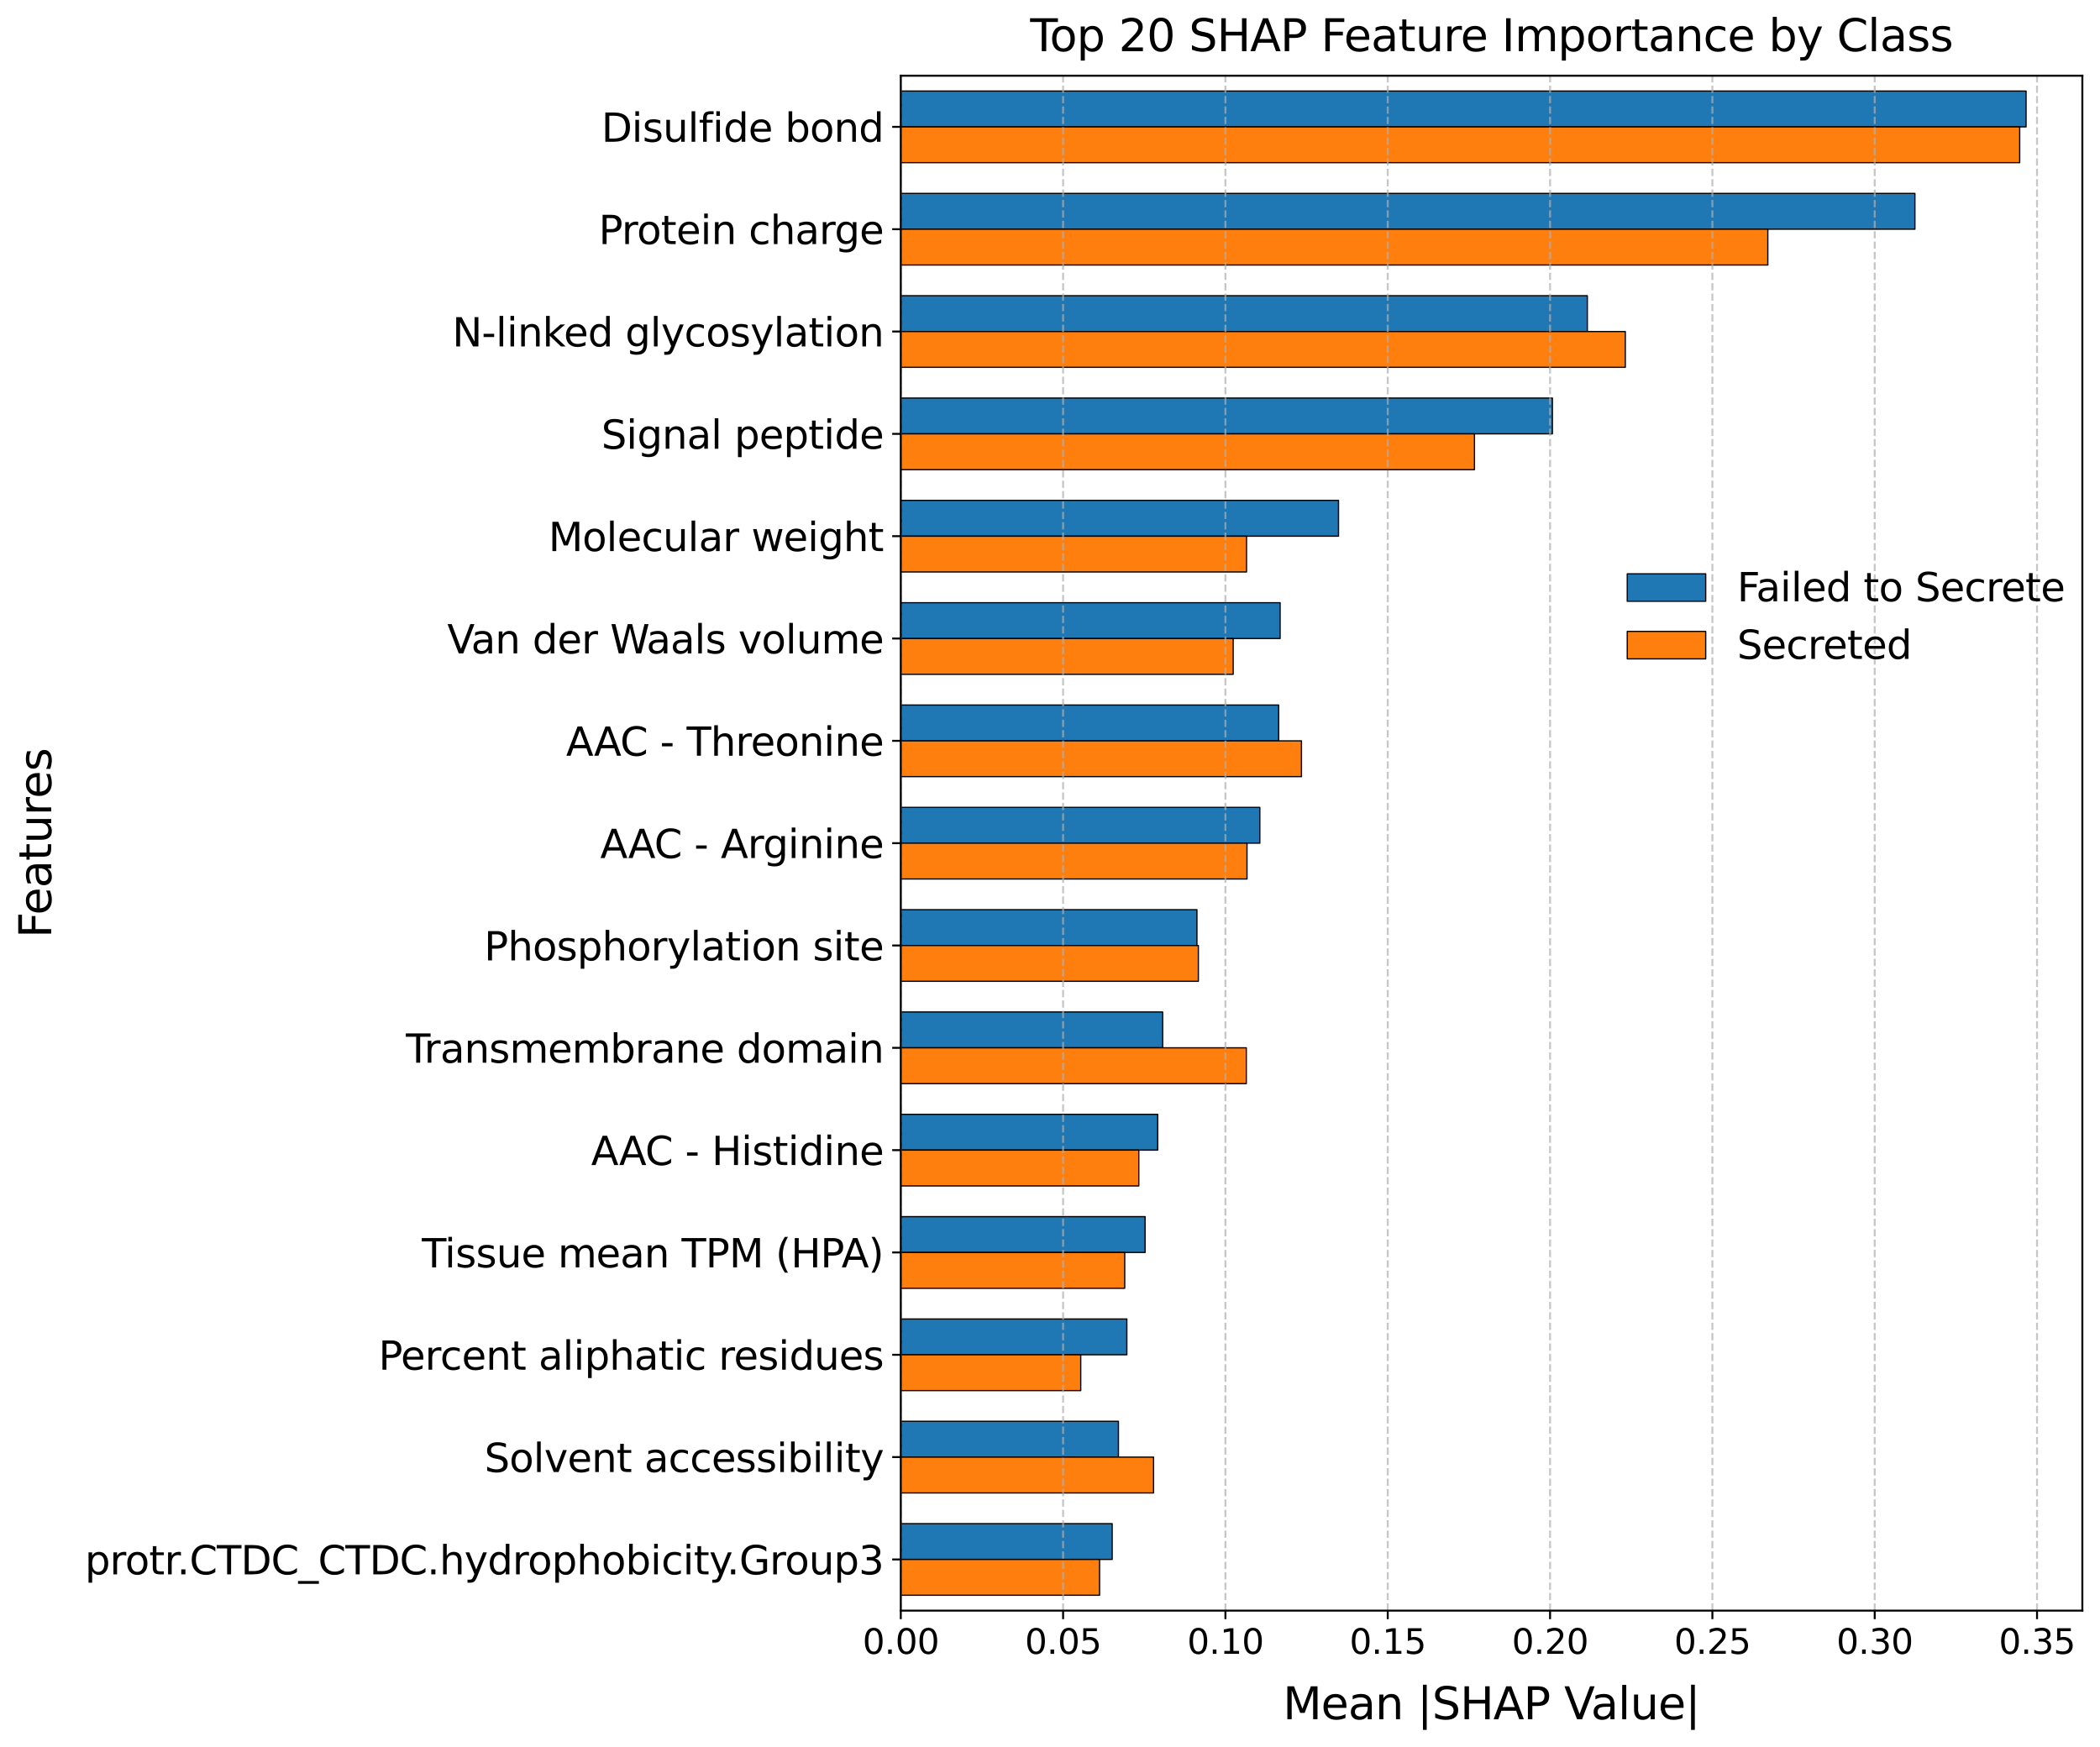 <?xml version="1.0" encoding="utf-8" standalone="no"?>
<!DOCTYPE svg PUBLIC "-//W3C//DTD SVG 1.1//EN"
  "http://www.w3.org/Graphics/SVG/1.1/DTD/svg11.dtd">
<svg xmlns:xlink="http://www.w3.org/1999/xlink" width="856.428pt" height="712.667pt" viewBox="0 0 856.428 712.667" xmlns="http://www.w3.org/2000/svg" version="1.1">
 <defs>
  <style type="text/css">*{stroke-linejoin: round; stroke-linecap: butt}</style>
 </defs>
 <g id="figure_1">
  <g id="patch_1">
   <path d="M 0 712.667 
L 856.428 712.667 
L 856.428 0 
L 0 0 
z
" style="fill: #ffffff"/>
  </g>
  <g id="axes_1">
   <g id="patch_2">
    <path d="M 367.358 656.917 
L 849.228 656.917 
L 849.228 30.877 
L 367.358 30.877 
z
" style="fill: #ffffff"/>
   </g>
   <g id="patch_3">
    <path d="M 367.358 37.138 
L 826.282 37.138 
L 826.282 51.745 
L 367.358 51.745 
z
" clip-path="url(#pbcfe3a916b)" style="fill: #1f77b4; stroke: #000000; stroke-width: 0.5; stroke-linejoin: miter"/>
   </g>
   <g id="patch_4">
    <path d="M 367.358 78.874 
L 780.949 78.874 
L 780.949 93.481 
L 367.358 93.481 
z
" clip-path="url(#pbcfe3a916b)" style="fill: #1f77b4; stroke: #000000; stroke-width: 0.5; stroke-linejoin: miter"/>
   </g>
   <g id="patch_5">
    <path d="M 367.358 120.61 
L 647.355 120.61 
L 647.355 135.217 
L 367.358 135.217 
z
" clip-path="url(#pbcfe3a916b)" style="fill: #1f77b4; stroke: #000000; stroke-width: 0.5; stroke-linejoin: miter"/>
   </g>
   <g id="patch_6">
    <path d="M 367.358 162.346 
L 633.101 162.346 
L 633.101 176.953 
L 367.358 176.953 
z
" clip-path="url(#pbcfe3a916b)" style="fill: #1f77b4; stroke: #000000; stroke-width: 0.5; stroke-linejoin: miter"/>
   </g>
   <g id="patch_7">
    <path d="M 367.358 204.082 
L 545.879 204.082 
L 545.879 218.689 
L 367.358 218.689 
z
" clip-path="url(#pbcfe3a916b)" style="fill: #1f77b4; stroke: #000000; stroke-width: 0.5; stroke-linejoin: miter"/>
   </g>
   <g id="patch_8">
    <path d="M 367.358 245.818 
L 522.061 245.818 
L 522.061 260.425 
L 367.358 260.425 
z
" clip-path="url(#pbcfe3a916b)" style="fill: #1f77b4; stroke: #000000; stroke-width: 0.5; stroke-linejoin: miter"/>
   </g>
   <g id="patch_9">
    <path d="M 367.358 287.554 
L 521.469 287.554 
L 521.469 302.161 
L 367.358 302.161 
z
" clip-path="url(#pbcfe3a916b)" style="fill: #1f77b4; stroke: #000000; stroke-width: 0.5; stroke-linejoin: miter"/>
   </g>
   <g id="patch_10">
    <path d="M 367.358 329.29 
L 513.787 329.29 
L 513.787 343.897 
L 367.358 343.897 
z
" clip-path="url(#pbcfe3a916b)" style="fill: #1f77b4; stroke: #000000; stroke-width: 0.5; stroke-linejoin: miter"/>
   </g>
   <g id="patch_11">
    <path d="M 367.358 371.026 
L 488.137 371.026 
L 488.137 385.633 
L 367.358 385.633 
z
" clip-path="url(#pbcfe3a916b)" style="fill: #1f77b4; stroke: #000000; stroke-width: 0.5; stroke-linejoin: miter"/>
   </g>
   <g id="patch_12">
    <path d="M 367.358 412.762 
L 474.163 412.762 
L 474.163 427.369 
L 367.358 427.369 
z
" clip-path="url(#pbcfe3a916b)" style="fill: #1f77b4; stroke: #000000; stroke-width: 0.5; stroke-linejoin: miter"/>
   </g>
   <g id="patch_13">
    <path d="M 367.358 454.498 
L 472.144 454.498 
L 472.144 469.105 
L 367.358 469.105 
z
" clip-path="url(#pbcfe3a916b)" style="fill: #1f77b4; stroke: #000000; stroke-width: 0.5; stroke-linejoin: miter"/>
   </g>
   <g id="patch_14">
    <path d="M 367.358 496.234 
L 467.006 496.234 
L 467.006 510.841 
L 367.358 510.841 
z
" clip-path="url(#pbcfe3a916b)" style="fill: #1f77b4; stroke: #000000; stroke-width: 0.5; stroke-linejoin: miter"/>
   </g>
   <g id="patch_15">
    <path d="M 367.358 537.97 
L 459.556 537.97 
L 459.556 552.577 
L 367.358 552.577 
z
" clip-path="url(#pbcfe3a916b)" style="fill: #1f77b4; stroke: #000000; stroke-width: 0.5; stroke-linejoin: miter"/>
   </g>
   <g id="patch_16">
    <path d="M 367.358 579.706 
L 456.124 579.706 
L 456.124 594.313 
L 367.358 594.313 
z
" clip-path="url(#pbcfe3a916b)" style="fill: #1f77b4; stroke: #000000; stroke-width: 0.5; stroke-linejoin: miter"/>
   </g>
   <g id="patch_17">
    <path d="M 367.358 621.442 
L 453.57 621.442 
L 453.57 636.049 
L 367.358 636.049 
z
" clip-path="url(#pbcfe3a916b)" style="fill: #1f77b4; stroke: #000000; stroke-width: 0.5; stroke-linejoin: miter"/>
   </g>
   <g id="patch_18">
    <path d="M 367.358 51.745 
L 823.68 51.745 
L 823.68 66.353 
L 367.358 66.353 
z
" clip-path="url(#pbcfe3a916b)" style="fill: #ff7f0e; stroke: #000000; stroke-width: 0.5; stroke-linejoin: miter"/>
   </g>
   <g id="patch_19">
    <path d="M 367.358 93.481 
L 720.962 93.481 
L 720.962 108.089 
L 367.358 108.089 
z
" clip-path="url(#pbcfe3a916b)" style="fill: #ff7f0e; stroke: #000000; stroke-width: 0.5; stroke-linejoin: miter"/>
   </g>
   <g id="patch_20">
    <path d="M 367.358 135.217 
L 662.841 135.217 
L 662.841 149.825 
L 367.358 149.825 
z
" clip-path="url(#pbcfe3a916b)" style="fill: #ff7f0e; stroke: #000000; stroke-width: 0.5; stroke-linejoin: miter"/>
   </g>
   <g id="patch_21">
    <path d="M 367.358 176.953 
L 601.32 176.953 
L 601.32 191.561 
L 367.358 191.561 
z
" clip-path="url(#pbcfe3a916b)" style="fill: #ff7f0e; stroke: #000000; stroke-width: 0.5; stroke-linejoin: miter"/>
   </g>
   <g id="patch_22">
    <path d="M 367.358 218.689 
L 508.362 218.689 
L 508.362 233.297 
L 367.358 233.297 
z
" clip-path="url(#pbcfe3a916b)" style="fill: #ff7f0e; stroke: #000000; stroke-width: 0.5; stroke-linejoin: miter"/>
   </g>
   <g id="patch_23">
    <path d="M 367.358 260.425 
L 502.919 260.425 
L 502.919 275.033 
L 367.358 275.033 
z
" clip-path="url(#pbcfe3a916b)" style="fill: #ff7f0e; stroke: #000000; stroke-width: 0.5; stroke-linejoin: miter"/>
   </g>
   <g id="patch_24">
    <path d="M 367.358 302.161 
L 530.77 302.161 
L 530.77 316.769 
L 367.358 316.769 
z
" clip-path="url(#pbcfe3a916b)" style="fill: #ff7f0e; stroke: #000000; stroke-width: 0.5; stroke-linejoin: miter"/>
   </g>
   <g id="patch_25">
    <path d="M 367.358 343.897 
L 508.563 343.897 
L 508.563 358.505 
L 367.358 358.505 
z
" clip-path="url(#pbcfe3a916b)" style="fill: #ff7f0e; stroke: #000000; stroke-width: 0.5; stroke-linejoin: miter"/>
   </g>
   <g id="patch_26">
    <path d="M 367.358 385.633 
L 488.72 385.633 
L 488.72 400.241 
L 367.358 400.241 
z
" clip-path="url(#pbcfe3a916b)" style="fill: #ff7f0e; stroke: #000000; stroke-width: 0.5; stroke-linejoin: miter"/>
   </g>
   <g id="patch_27">
    <path d="M 367.358 427.369 
L 508.274 427.369 
L 508.274 441.977 
L 367.358 441.977 
z
" clip-path="url(#pbcfe3a916b)" style="fill: #ff7f0e; stroke: #000000; stroke-width: 0.5; stroke-linejoin: miter"/>
   </g>
   <g id="patch_28">
    <path d="M 367.358 469.105 
L 464.427 469.105 
L 464.427 483.713 
L 367.358 483.713 
z
" clip-path="url(#pbcfe3a916b)" style="fill: #ff7f0e; stroke: #000000; stroke-width: 0.5; stroke-linejoin: miter"/>
   </g>
   <g id="patch_29">
    <path d="M 367.358 510.841 
L 458.689 510.841 
L 458.689 525.449 
L 367.358 525.449 
z
" clip-path="url(#pbcfe3a916b)" style="fill: #ff7f0e; stroke: #000000; stroke-width: 0.5; stroke-linejoin: miter"/>
   </g>
   <g id="patch_30">
    <path d="M 367.358 552.577 
L 440.75 552.577 
L 440.75 567.185 
L 367.358 567.185 
z
" clip-path="url(#pbcfe3a916b)" style="fill: #ff7f0e; stroke: #000000; stroke-width: 0.5; stroke-linejoin: miter"/>
   </g>
   <g id="patch_31">
    <path d="M 367.358 594.313 
L 470.447 594.313 
L 470.447 608.921 
L 367.358 608.921 
z
" clip-path="url(#pbcfe3a916b)" style="fill: #ff7f0e; stroke: #000000; stroke-width: 0.5; stroke-linejoin: miter"/>
   </g>
   <g id="patch_32">
    <path d="M 367.358 636.049 
L 448.43 636.049 
L 448.43 650.657 
L 367.358 650.657 
z
" clip-path="url(#pbcfe3a916b)" style="fill: #ff7f0e; stroke: #000000; stroke-width: 0.5; stroke-linejoin: miter"/>
   </g>
   <g id="matplotlib.axis_1">
    <g id="xtick_1">
     <g id="line2d_1">
      <path d="M 367.358 656.917 
L 367.358 30.877 
" clip-path="url(#pbcfe3a916b)" style="fill: none; stroke-dasharray: 2.96,1.28; stroke-dashoffset: 0; stroke: #b0b0b0; stroke-opacity: 0.7; stroke-width: 0.8"/>
     </g>
     <g id="line2d_2">
      <defs>
       <path id="m179262efd3" d="M 0 0 
L 0 3.5 
" style="stroke: #000000; stroke-width: 0.8"/>
      </defs>
      <g>
       <use xlink:href="#m179262efd3" x="367.358" y="656.917" style="stroke: #000000; stroke-width: 0.8"/>
      </g>
     </g>
     <g id="text_1">
      <!-- 0.00 -->
      <g transform="translate(351.772 674.555) scale(0.14 -0.14)">
       <defs>
        <path id="DejaVuSans-30" d="M 2034 4250 
Q 1547 4250 1301 3770 
Q 1056 3291 1056 2328 
Q 1056 1369 1301 889 
Q 1547 409 2034 409 
Q 2525 409 2770 889 
Q 3016 1369 3016 2328 
Q 3016 3291 2770 3770 
Q 2525 4250 2034 4250 
z
M 2034 4750 
Q 2819 4750 3233 4129 
Q 3647 3509 3647 2328 
Q 3647 1150 3233 529 
Q 2819 -91 2034 -91 
Q 1250 -91 836 529 
Q 422 1150 422 2328 
Q 422 3509 836 4129 
Q 1250 4750 2034 4750 
z
" transform="scale(0.016)"/>
        <path id="DejaVuSans-2e" d="M 684 794 
L 1344 794 
L 1344 0 
L 684 0 
L 684 794 
z
" transform="scale(0.016)"/>
       </defs>
       <use xlink:href="#DejaVuSans-30"/>
       <use xlink:href="#DejaVuSans-2e" x="63.623"/>
       <use xlink:href="#DejaVuSans-30" x="95.41"/>
       <use xlink:href="#DejaVuSans-30" x="159.033"/>
      </g>
     </g>
    </g>
    <g id="xtick_2">
     <g id="line2d_3">
      <path d="M 433.557 656.917 
L 433.557 30.877 
" clip-path="url(#pbcfe3a916b)" style="fill: none; stroke-dasharray: 2.96,1.28; stroke-dashoffset: 0; stroke: #b0b0b0; stroke-opacity: 0.7; stroke-width: 0.8"/>
     </g>
     <g id="line2d_4">
      <g>
       <use xlink:href="#m179262efd3" x="433.557" y="656.917" style="stroke: #000000; stroke-width: 0.8"/>
      </g>
     </g>
     <g id="text_2">
      <!-- 0.05 -->
      <g transform="translate(417.971 674.555) scale(0.14 -0.14)">
       <defs>
        <path id="DejaVuSans-35" d="M 691 4666 
L 3169 4666 
L 3169 4134 
L 1269 4134 
L 1269 2991 
Q 1406 3038 1543 3061 
Q 1681 3084 1819 3084 
Q 2600 3084 3056 2656 
Q 3513 2228 3513 1497 
Q 3513 744 3044 326 
Q 2575 -91 1722 -91 
Q 1428 -91 1123 -41 
Q 819 9 494 109 
L 494 744 
Q 775 591 1075 516 
Q 1375 441 1709 441 
Q 2250 441 2565 725 
Q 2881 1009 2881 1497 
Q 2881 1984 2565 2268 
Q 2250 2553 1709 2553 
Q 1456 2553 1204 2497 
Q 953 2441 691 2322 
L 691 4666 
z
" transform="scale(0.016)"/>
       </defs>
       <use xlink:href="#DejaVuSans-30"/>
       <use xlink:href="#DejaVuSans-2e" x="63.623"/>
       <use xlink:href="#DejaVuSans-30" x="95.41"/>
       <use xlink:href="#DejaVuSans-35" x="159.033"/>
      </g>
     </g>
    </g>
    <g id="xtick_3">
     <g id="line2d_5">
      <path d="M 499.755 656.917 
L 499.755 30.877 
" clip-path="url(#pbcfe3a916b)" style="fill: none; stroke-dasharray: 2.96,1.28; stroke-dashoffset: 0; stroke: #b0b0b0; stroke-opacity: 0.7; stroke-width: 0.8"/>
     </g>
     <g id="line2d_6">
      <g>
       <use xlink:href="#m179262efd3" x="499.755" y="656.917" style="stroke: #000000; stroke-width: 0.8"/>
      </g>
     </g>
     <g id="text_3">
      <!-- 0.10 -->
      <g transform="translate(484.169 674.555) scale(0.14 -0.14)">
       <defs>
        <path id="DejaVuSans-31" d="M 794 531 
L 1825 531 
L 1825 4091 
L 703 3866 
L 703 4441 
L 1819 4666 
L 2450 4666 
L 2450 531 
L 3481 531 
L 3481 0 
L 794 0 
L 794 531 
z
" transform="scale(0.016)"/>
       </defs>
       <use xlink:href="#DejaVuSans-30"/>
       <use xlink:href="#DejaVuSans-2e" x="63.623"/>
       <use xlink:href="#DejaVuSans-31" x="95.41"/>
       <use xlink:href="#DejaVuSans-30" x="159.033"/>
      </g>
     </g>
    </g>
    <g id="xtick_4">
     <g id="line2d_7">
      <path d="M 565.954 656.917 
L 565.954 30.877 
" clip-path="url(#pbcfe3a916b)" style="fill: none; stroke-dasharray: 2.96,1.28; stroke-dashoffset: 0; stroke: #b0b0b0; stroke-opacity: 0.7; stroke-width: 0.8"/>
     </g>
     <g id="line2d_8">
      <g>
       <use xlink:href="#m179262efd3" x="565.954" y="656.917" style="stroke: #000000; stroke-width: 0.8"/>
      </g>
     </g>
     <g id="text_4">
      <!-- 0.15 -->
      <g transform="translate(550.368 674.555) scale(0.14 -0.14)">
       <use xlink:href="#DejaVuSans-30"/>
       <use xlink:href="#DejaVuSans-2e" x="63.623"/>
       <use xlink:href="#DejaVuSans-31" x="95.41"/>
       <use xlink:href="#DejaVuSans-35" x="159.033"/>
      </g>
     </g>
    </g>
    <g id="xtick_5">
     <g id="line2d_9">
      <path d="M 632.152 656.917 
L 632.152 30.877 
" clip-path="url(#pbcfe3a916b)" style="fill: none; stroke-dasharray: 2.96,1.28; stroke-dashoffset: 0; stroke: #b0b0b0; stroke-opacity: 0.7; stroke-width: 0.8"/>
     </g>
     <g id="line2d_10">
      <g>
       <use xlink:href="#m179262efd3" x="632.152" y="656.917" style="stroke: #000000; stroke-width: 0.8"/>
      </g>
     </g>
     <g id="text_5">
      <!-- 0.20 -->
      <g transform="translate(616.566 674.555) scale(0.14 -0.14)">
       <defs>
        <path id="DejaVuSans-32" d="M 1228 531 
L 3431 531 
L 3431 0 
L 469 0 
L 469 531 
Q 828 903 1448 1529 
Q 2069 2156 2228 2338 
Q 2531 2678 2651 2914 
Q 2772 3150 2772 3378 
Q 2772 3750 2511 3984 
Q 2250 4219 1831 4219 
Q 1534 4219 1204 4116 
Q 875 4013 500 3803 
L 500 4441 
Q 881 4594 1212 4672 
Q 1544 4750 1819 4750 
Q 2544 4750 2975 4387 
Q 3406 4025 3406 3419 
Q 3406 3131 3298 2873 
Q 3191 2616 2906 2266 
Q 2828 2175 2409 1742 
Q 1991 1309 1228 531 
z
" transform="scale(0.016)"/>
       </defs>
       <use xlink:href="#DejaVuSans-30"/>
       <use xlink:href="#DejaVuSans-2e" x="63.623"/>
       <use xlink:href="#DejaVuSans-32" x="95.41"/>
       <use xlink:href="#DejaVuSans-30" x="159.033"/>
      </g>
     </g>
    </g>
    <g id="xtick_6">
     <g id="line2d_11">
      <path d="M 698.351 656.917 
L 698.351 30.877 
" clip-path="url(#pbcfe3a916b)" style="fill: none; stroke-dasharray: 2.96,1.28; stroke-dashoffset: 0; stroke: #b0b0b0; stroke-opacity: 0.7; stroke-width: 0.8"/>
     </g>
     <g id="line2d_12">
      <g>
       <use xlink:href="#m179262efd3" x="698.351" y="656.917" style="stroke: #000000; stroke-width: 0.8"/>
      </g>
     </g>
     <g id="text_6">
      <!-- 0.25 -->
      <g transform="translate(682.765 674.555) scale(0.14 -0.14)">
       <use xlink:href="#DejaVuSans-30"/>
       <use xlink:href="#DejaVuSans-2e" x="63.623"/>
       <use xlink:href="#DejaVuSans-32" x="95.41"/>
       <use xlink:href="#DejaVuSans-35" x="159.033"/>
      </g>
     </g>
    </g>
    <g id="xtick_7">
     <g id="line2d_13">
      <path d="M 764.549 656.917 
L 764.549 30.877 
" clip-path="url(#pbcfe3a916b)" style="fill: none; stroke-dasharray: 2.96,1.28; stroke-dashoffset: 0; stroke: #b0b0b0; stroke-opacity: 0.7; stroke-width: 0.8"/>
     </g>
     <g id="line2d_14">
      <g>
       <use xlink:href="#m179262efd3" x="764.549" y="656.917" style="stroke: #000000; stroke-width: 0.8"/>
      </g>
     </g>
     <g id="text_7">
      <!-- 0.30 -->
      <g transform="translate(748.963 674.555) scale(0.14 -0.14)">
       <defs>
        <path id="DejaVuSans-33" d="M 2597 2516 
Q 3050 2419 3304 2112 
Q 3559 1806 3559 1356 
Q 3559 666 3084 287 
Q 2609 -91 1734 -91 
Q 1441 -91 1130 -33 
Q 819 25 488 141 
L 488 750 
Q 750 597 1062 519 
Q 1375 441 1716 441 
Q 2309 441 2620 675 
Q 2931 909 2931 1356 
Q 2931 1769 2642 2001 
Q 2353 2234 1838 2234 
L 1294 2234 
L 1294 2753 
L 1863 2753 
Q 2328 2753 2575 2939 
Q 2822 3125 2822 3475 
Q 2822 3834 2567 4026 
Q 2313 4219 1838 4219 
Q 1578 4219 1281 4162 
Q 984 4106 628 3988 
L 628 4550 
Q 988 4650 1302 4700 
Q 1616 4750 1894 4750 
Q 2613 4750 3031 4423 
Q 3450 4097 3450 3541 
Q 3450 3153 3228 2886 
Q 3006 2619 2597 2516 
z
" transform="scale(0.016)"/>
       </defs>
       <use xlink:href="#DejaVuSans-30"/>
       <use xlink:href="#DejaVuSans-2e" x="63.623"/>
       <use xlink:href="#DejaVuSans-33" x="95.41"/>
       <use xlink:href="#DejaVuSans-30" x="159.033"/>
      </g>
     </g>
    </g>
    <g id="xtick_8">
     <g id="line2d_15">
      <path d="M 830.748 656.917 
L 830.748 30.877 
" clip-path="url(#pbcfe3a916b)" style="fill: none; stroke-dasharray: 2.96,1.28; stroke-dashoffset: 0; stroke: #b0b0b0; stroke-opacity: 0.7; stroke-width: 0.8"/>
     </g>
     <g id="line2d_16">
      <g>
       <use xlink:href="#m179262efd3" x="830.748" y="656.917" style="stroke: #000000; stroke-width: 0.8"/>
      </g>
     </g>
     <g id="text_8">
      <!-- 0.35 -->
      <g transform="translate(815.162 674.555) scale(0.14 -0.14)">
       <use xlink:href="#DejaVuSans-30"/>
       <use xlink:href="#DejaVuSans-2e" x="63.623"/>
       <use xlink:href="#DejaVuSans-33" x="95.41"/>
       <use xlink:href="#DejaVuSans-35" x="159.033"/>
      </g>
     </g>
    </g>
    <g id="text_9">
     <!-- Mean |SHAP Value| -->
     <g transform="translate(523.205 701.222) scale(0.18 -0.18)">
      <defs>
       <path id="DejaVuSans-4d" d="M 628 4666 
L 1569 4666 
L 2759 1491 
L 3956 4666 
L 4897 4666 
L 4897 0 
L 4281 0 
L 4281 4097 
L 3078 897 
L 2444 897 
L 1241 4097 
L 1241 0 
L 628 0 
L 628 4666 
z
" transform="scale(0.016)"/>
       <path id="DejaVuSans-65" d="M 3597 1894 
L 3597 1613 
L 953 1613 
Q 991 1019 1311 708 
Q 1631 397 2203 397 
Q 2534 397 2845 478 
Q 3156 559 3463 722 
L 3463 178 
Q 3153 47 2828 -22 
Q 2503 -91 2169 -91 
Q 1331 -91 842 396 
Q 353 884 353 1716 
Q 353 2575 817 3079 
Q 1281 3584 2069 3584 
Q 2775 3584 3186 3129 
Q 3597 2675 3597 1894 
z
M 3022 2063 
Q 3016 2534 2758 2815 
Q 2500 3097 2075 3097 
Q 1594 3097 1305 2825 
Q 1016 2553 972 2059 
L 3022 2063 
z
" transform="scale(0.016)"/>
       <path id="DejaVuSans-61" d="M 2194 1759 
Q 1497 1759 1228 1600 
Q 959 1441 959 1056 
Q 959 750 1161 570 
Q 1363 391 1709 391 
Q 2188 391 2477 730 
Q 2766 1069 2766 1631 
L 2766 1759 
L 2194 1759 
z
M 3341 1997 
L 3341 0 
L 2766 0 
L 2766 531 
Q 2569 213 2275 61 
Q 1981 -91 1556 -91 
Q 1019 -91 701 211 
Q 384 513 384 1019 
Q 384 1609 779 1909 
Q 1175 2209 1959 2209 
L 2766 2209 
L 2766 2266 
Q 2766 2663 2505 2880 
Q 2244 3097 1772 3097 
Q 1472 3097 1187 3025 
Q 903 2953 641 2809 
L 641 3341 
Q 956 3463 1253 3523 
Q 1550 3584 1831 3584 
Q 2591 3584 2966 3190 
Q 3341 2797 3341 1997 
z
" transform="scale(0.016)"/>
       <path id="DejaVuSans-6e" d="M 3513 2113 
L 3513 0 
L 2938 0 
L 2938 2094 
Q 2938 2591 2744 2837 
Q 2550 3084 2163 3084 
Q 1697 3084 1428 2787 
Q 1159 2491 1159 1978 
L 1159 0 
L 581 0 
L 581 3500 
L 1159 3500 
L 1159 2956 
Q 1366 3272 1645 3428 
Q 1925 3584 2291 3584 
Q 2894 3584 3203 3211 
Q 3513 2838 3513 2113 
z
" transform="scale(0.016)"/>
       <path id="DejaVuSans-20" transform="scale(0.016)"/>
       <path id="DejaVuSans-7c" d="M 1344 4891 
L 1344 -1509 
L 813 -1509 
L 813 4891 
L 1344 4891 
z
" transform="scale(0.016)"/>
       <path id="DejaVuSans-53" d="M 3425 4513 
L 3425 3897 
Q 3066 4069 2747 4153 
Q 2428 4238 2131 4238 
Q 1616 4238 1336 4038 
Q 1056 3838 1056 3469 
Q 1056 3159 1242 3001 
Q 1428 2844 1947 2747 
L 2328 2669 
Q 3034 2534 3370 2195 
Q 3706 1856 3706 1288 
Q 3706 609 3251 259 
Q 2797 -91 1919 -91 
Q 1588 -91 1214 -16 
Q 841 59 441 206 
L 441 856 
Q 825 641 1194 531 
Q 1563 422 1919 422 
Q 2459 422 2753 634 
Q 3047 847 3047 1241 
Q 3047 1584 2836 1778 
Q 2625 1972 2144 2069 
L 1759 2144 
Q 1053 2284 737 2584 
Q 422 2884 422 3419 
Q 422 4038 858 4394 
Q 1294 4750 2059 4750 
Q 2388 4750 2728 4690 
Q 3069 4631 3425 4513 
z
" transform="scale(0.016)"/>
       <path id="DejaVuSans-48" d="M 628 4666 
L 1259 4666 
L 1259 2753 
L 3553 2753 
L 3553 4666 
L 4184 4666 
L 4184 0 
L 3553 0 
L 3553 2222 
L 1259 2222 
L 1259 0 
L 628 0 
L 628 4666 
z
" transform="scale(0.016)"/>
       <path id="DejaVuSans-41" d="M 2188 4044 
L 1331 1722 
L 3047 1722 
L 2188 4044 
z
M 1831 4666 
L 2547 4666 
L 4325 0 
L 3669 0 
L 3244 1197 
L 1141 1197 
L 716 0 
L 50 0 
L 1831 4666 
z
" transform="scale(0.016)"/>
       <path id="DejaVuSans-50" d="M 1259 4147 
L 1259 2394 
L 2053 2394 
Q 2494 2394 2734 2622 
Q 2975 2850 2975 3272 
Q 2975 3691 2734 3919 
Q 2494 4147 2053 4147 
L 1259 4147 
z
M 628 4666 
L 2053 4666 
Q 2838 4666 3239 4311 
Q 3641 3956 3641 3272 
Q 3641 2581 3239 2228 
Q 2838 1875 2053 1875 
L 1259 1875 
L 1259 0 
L 628 0 
L 628 4666 
z
" transform="scale(0.016)"/>
       <path id="DejaVuSans-56" d="M 1831 0 
L 50 4666 
L 709 4666 
L 2188 738 
L 3669 4666 
L 4325 4666 
L 2547 0 
L 1831 0 
z
" transform="scale(0.016)"/>
       <path id="DejaVuSans-6c" d="M 603 4863 
L 1178 4863 
L 1178 0 
L 603 0 
L 603 4863 
z
" transform="scale(0.016)"/>
       <path id="DejaVuSans-75" d="M 544 1381 
L 544 3500 
L 1119 3500 
L 1119 1403 
Q 1119 906 1312 657 
Q 1506 409 1894 409 
Q 2359 409 2629 706 
Q 2900 1003 2900 1516 
L 2900 3500 
L 3475 3500 
L 3475 0 
L 2900 0 
L 2900 538 
Q 2691 219 2414 64 
Q 2138 -91 1772 -91 
Q 1169 -91 856 284 
Q 544 659 544 1381 
z
M 1991 3584 
L 1991 3584 
z
" transform="scale(0.016)"/>
      </defs>
      <use xlink:href="#DejaVuSans-4d"/>
      <use xlink:href="#DejaVuSans-65" x="86.279"/>
      <use xlink:href="#DejaVuSans-61" x="147.803"/>
      <use xlink:href="#DejaVuSans-6e" x="209.082"/>
      <use xlink:href="#DejaVuSans-20" x="272.461"/>
      <use xlink:href="#DejaVuSans-7c" x="304.248"/>
      <use xlink:href="#DejaVuSans-53" x="337.939"/>
      <use xlink:href="#DejaVuSans-48" x="401.416"/>
      <use xlink:href="#DejaVuSans-41" x="476.611"/>
      <use xlink:href="#DejaVuSans-50" x="545.02"/>
      <use xlink:href="#DejaVuSans-20" x="605.322"/>
      <use xlink:href="#DejaVuSans-56" x="637.109"/>
      <use xlink:href="#DejaVuSans-61" x="697.768"/>
      <use xlink:href="#DejaVuSans-6c" x="759.047"/>
      <use xlink:href="#DejaVuSans-75" x="786.83"/>
      <use xlink:href="#DejaVuSans-65" x="850.209"/>
      <use xlink:href="#DejaVuSans-7c" x="911.732"/>
     </g>
    </g>
   </g>
   <g id="matplotlib.axis_2">
    <g id="ytick_1">
     <g id="line2d_17">
      <defs>
       <path id="m4a2de2ac4c" d="M 0 0 
L -3.5 0 
" style="stroke: #000000; stroke-width: 0.8"/>
      </defs>
      <g>
       <use xlink:href="#m4a2de2ac4c" x="367.358" y="51.745" style="stroke: #000000; stroke-width: 0.8"/>
      </g>
     </g>
     <g id="text_10">
      <!-- Disulfide bond -->
      <g transform="translate(245.263 57.824) scale(0.16 -0.16)">
       <defs>
        <path id="DejaVuSans-44" d="M 1259 4147 
L 1259 519 
L 2022 519 
Q 2988 519 3436 956 
Q 3884 1394 3884 2338 
Q 3884 3275 3436 3711 
Q 2988 4147 2022 4147 
L 1259 4147 
z
M 628 4666 
L 1925 4666 
Q 3281 4666 3915 4102 
Q 4550 3538 4550 2338 
Q 4550 1131 3912 565 
Q 3275 0 1925 0 
L 628 0 
L 628 4666 
z
" transform="scale(0.016)"/>
        <path id="DejaVuSans-69" d="M 603 3500 
L 1178 3500 
L 1178 0 
L 603 0 
L 603 3500 
z
M 603 4863 
L 1178 4863 
L 1178 4134 
L 603 4134 
L 603 4863 
z
" transform="scale(0.016)"/>
        <path id="DejaVuSans-73" d="M 2834 3397 
L 2834 2853 
Q 2591 2978 2328 3040 
Q 2066 3103 1784 3103 
Q 1356 3103 1142 2972 
Q 928 2841 928 2578 
Q 928 2378 1081 2264 
Q 1234 2150 1697 2047 
L 1894 2003 
Q 2506 1872 2764 1633 
Q 3022 1394 3022 966 
Q 3022 478 2636 193 
Q 2250 -91 1575 -91 
Q 1294 -91 989 -36 
Q 684 19 347 128 
L 347 722 
Q 666 556 975 473 
Q 1284 391 1588 391 
Q 1994 391 2212 530 
Q 2431 669 2431 922 
Q 2431 1156 2273 1281 
Q 2116 1406 1581 1522 
L 1381 1569 
Q 847 1681 609 1914 
Q 372 2147 372 2553 
Q 372 3047 722 3315 
Q 1072 3584 1716 3584 
Q 2034 3584 2315 3537 
Q 2597 3491 2834 3397 
z
" transform="scale(0.016)"/>
        <path id="DejaVuSans-66" d="M 2375 4863 
L 2375 4384 
L 1825 4384 
Q 1516 4384 1395 4259 
Q 1275 4134 1275 3809 
L 1275 3500 
L 2222 3500 
L 2222 3053 
L 1275 3053 
L 1275 0 
L 697 0 
L 697 3053 
L 147 3053 
L 147 3500 
L 697 3500 
L 697 3744 
Q 697 4328 969 4595 
Q 1241 4863 1831 4863 
L 2375 4863 
z
" transform="scale(0.016)"/>
        <path id="DejaVuSans-64" d="M 2906 2969 
L 2906 4863 
L 3481 4863 
L 3481 0 
L 2906 0 
L 2906 525 
Q 2725 213 2448 61 
Q 2172 -91 1784 -91 
Q 1150 -91 751 415 
Q 353 922 353 1747 
Q 353 2572 751 3078 
Q 1150 3584 1784 3584 
Q 2172 3584 2448 3432 
Q 2725 3281 2906 2969 
z
M 947 1747 
Q 947 1113 1208 752 
Q 1469 391 1925 391 
Q 2381 391 2643 752 
Q 2906 1113 2906 1747 
Q 2906 2381 2643 2742 
Q 2381 3103 1925 3103 
Q 1469 3103 1208 2742 
Q 947 2381 947 1747 
z
" transform="scale(0.016)"/>
        <path id="DejaVuSans-62" d="M 3116 1747 
Q 3116 2381 2855 2742 
Q 2594 3103 2138 3103 
Q 1681 3103 1420 2742 
Q 1159 2381 1159 1747 
Q 1159 1113 1420 752 
Q 1681 391 2138 391 
Q 2594 391 2855 752 
Q 3116 1113 3116 1747 
z
M 1159 2969 
Q 1341 3281 1617 3432 
Q 1894 3584 2278 3584 
Q 2916 3584 3314 3078 
Q 3713 2572 3713 1747 
Q 3713 922 3314 415 
Q 2916 -91 2278 -91 
Q 1894 -91 1617 61 
Q 1341 213 1159 525 
L 1159 0 
L 581 0 
L 581 4863 
L 1159 4863 
L 1159 2969 
z
" transform="scale(0.016)"/>
        <path id="DejaVuSans-6f" d="M 1959 3097 
Q 1497 3097 1228 2736 
Q 959 2375 959 1747 
Q 959 1119 1226 758 
Q 1494 397 1959 397 
Q 2419 397 2687 759 
Q 2956 1122 2956 1747 
Q 2956 2369 2687 2733 
Q 2419 3097 1959 3097 
z
M 1959 3584 
Q 2709 3584 3137 3096 
Q 3566 2609 3566 1747 
Q 3566 888 3137 398 
Q 2709 -91 1959 -91 
Q 1206 -91 779 398 
Q 353 888 353 1747 
Q 353 2609 779 3096 
Q 1206 3584 1959 3584 
z
" transform="scale(0.016)"/>
       </defs>
       <use xlink:href="#DejaVuSans-44"/>
       <use xlink:href="#DejaVuSans-69" x="77.002"/>
       <use xlink:href="#DejaVuSans-73" x="104.785"/>
       <use xlink:href="#DejaVuSans-75" x="156.885"/>
       <use xlink:href="#DejaVuSans-6c" x="220.264"/>
       <use xlink:href="#DejaVuSans-66" x="248.047"/>
       <use xlink:href="#DejaVuSans-69" x="283.252"/>
       <use xlink:href="#DejaVuSans-64" x="311.035"/>
       <use xlink:href="#DejaVuSans-65" x="374.512"/>
       <use xlink:href="#DejaVuSans-20" x="436.035"/>
       <use xlink:href="#DejaVuSans-62" x="467.822"/>
       <use xlink:href="#DejaVuSans-6f" x="531.299"/>
       <use xlink:href="#DejaVuSans-6e" x="592.48"/>
       <use xlink:href="#DejaVuSans-64" x="655.859"/>
      </g>
     </g>
    </g>
    <g id="ytick_2">
     <g id="line2d_18">
      <g>
       <use xlink:href="#m4a2de2ac4c" x="367.358" y="93.481" style="stroke: #000000; stroke-width: 0.8"/>
      </g>
     </g>
     <g id="text_11">
      <!-- Protein charge -->
      <g transform="translate(244.153 99.56) scale(0.16 -0.16)">
       <defs>
        <path id="DejaVuSans-72" d="M 2631 2963 
Q 2534 3019 2420 3045 
Q 2306 3072 2169 3072 
Q 1681 3072 1420 2755 
Q 1159 2438 1159 1844 
L 1159 0 
L 581 0 
L 581 3500 
L 1159 3500 
L 1159 2956 
Q 1341 3275 1631 3429 
Q 1922 3584 2338 3584 
Q 2397 3584 2469 3576 
Q 2541 3569 2628 3553 
L 2631 2963 
z
" transform="scale(0.016)"/>
        <path id="DejaVuSans-74" d="M 1172 4494 
L 1172 3500 
L 2356 3500 
L 2356 3053 
L 1172 3053 
L 1172 1153 
Q 1172 725 1289 603 
Q 1406 481 1766 481 
L 2356 481 
L 2356 0 
L 1766 0 
Q 1100 0 847 248 
Q 594 497 594 1153 
L 594 3053 
L 172 3053 
L 172 3500 
L 594 3500 
L 594 4494 
L 1172 4494 
z
" transform="scale(0.016)"/>
        <path id="DejaVuSans-63" d="M 3122 3366 
L 3122 2828 
Q 2878 2963 2633 3030 
Q 2388 3097 2138 3097 
Q 1578 3097 1268 2742 
Q 959 2388 959 1747 
Q 959 1106 1268 751 
Q 1578 397 2138 397 
Q 2388 397 2633 464 
Q 2878 531 3122 666 
L 3122 134 
Q 2881 22 2623 -34 
Q 2366 -91 2075 -91 
Q 1284 -91 818 406 
Q 353 903 353 1747 
Q 353 2603 823 3093 
Q 1294 3584 2113 3584 
Q 2378 3584 2631 3529 
Q 2884 3475 3122 3366 
z
" transform="scale(0.016)"/>
        <path id="DejaVuSans-68" d="M 3513 2113 
L 3513 0 
L 2938 0 
L 2938 2094 
Q 2938 2591 2744 2837 
Q 2550 3084 2163 3084 
Q 1697 3084 1428 2787 
Q 1159 2491 1159 1978 
L 1159 0 
L 581 0 
L 581 4863 
L 1159 4863 
L 1159 2956 
Q 1366 3272 1645 3428 
Q 1925 3584 2291 3584 
Q 2894 3584 3203 3211 
Q 3513 2838 3513 2113 
z
" transform="scale(0.016)"/>
        <path id="DejaVuSans-67" d="M 2906 1791 
Q 2906 2416 2648 2759 
Q 2391 3103 1925 3103 
Q 1463 3103 1205 2759 
Q 947 2416 947 1791 
Q 947 1169 1205 825 
Q 1463 481 1925 481 
Q 2391 481 2648 825 
Q 2906 1169 2906 1791 
z
M 3481 434 
Q 3481 -459 3084 -895 
Q 2688 -1331 1869 -1331 
Q 1566 -1331 1297 -1286 
Q 1028 -1241 775 -1147 
L 775 -588 
Q 1028 -725 1275 -790 
Q 1522 -856 1778 -856 
Q 2344 -856 2625 -561 
Q 2906 -266 2906 331 
L 2906 616 
Q 2728 306 2450 153 
Q 2172 0 1784 0 
Q 1141 0 747 490 
Q 353 981 353 1791 
Q 353 2603 747 3093 
Q 1141 3584 1784 3584 
Q 2172 3584 2450 3431 
Q 2728 3278 2906 2969 
L 2906 3500 
L 3481 3500 
L 3481 434 
z
" transform="scale(0.016)"/>
       </defs>
       <use xlink:href="#DejaVuSans-50"/>
       <use xlink:href="#DejaVuSans-72" x="58.553"/>
       <use xlink:href="#DejaVuSans-6f" x="97.416"/>
       <use xlink:href="#DejaVuSans-74" x="158.598"/>
       <use xlink:href="#DejaVuSans-65" x="197.807"/>
       <use xlink:href="#DejaVuSans-69" x="259.33"/>
       <use xlink:href="#DejaVuSans-6e" x="287.113"/>
       <use xlink:href="#DejaVuSans-20" x="350.492"/>
       <use xlink:href="#DejaVuSans-63" x="382.279"/>
       <use xlink:href="#DejaVuSans-68" x="437.26"/>
       <use xlink:href="#DejaVuSans-61" x="500.639"/>
       <use xlink:href="#DejaVuSans-72" x="561.918"/>
       <use xlink:href="#DejaVuSans-67" x="601.281"/>
       <use xlink:href="#DejaVuSans-65" x="664.758"/>
      </g>
     </g>
    </g>
    <g id="ytick_3">
     <g id="line2d_19">
      <g>
       <use xlink:href="#m4a2de2ac4c" x="367.358" y="135.217" style="stroke: #000000; stroke-width: 0.8"/>
      </g>
     </g>
     <g id="text_12">
      <!-- N-linked glycosylation -->
      <g transform="translate(184.451 141.296) scale(0.16 -0.16)">
       <defs>
        <path id="DejaVuSans-4e" d="M 628 4666 
L 1478 4666 
L 3547 763 
L 3547 4666 
L 4159 4666 
L 4159 0 
L 3309 0 
L 1241 3903 
L 1241 0 
L 628 0 
L 628 4666 
z
" transform="scale(0.016)"/>
        <path id="DejaVuSans-2d" d="M 313 2009 
L 1997 2009 
L 1997 1497 
L 313 1497 
L 313 2009 
z
" transform="scale(0.016)"/>
        <path id="DejaVuSans-6b" d="M 581 4863 
L 1159 4863 
L 1159 1991 
L 2875 3500 
L 3609 3500 
L 1753 1863 
L 3688 0 
L 2938 0 
L 1159 1709 
L 1159 0 
L 581 0 
L 581 4863 
z
" transform="scale(0.016)"/>
        <path id="DejaVuSans-79" d="M 2059 -325 
Q 1816 -950 1584 -1140 
Q 1353 -1331 966 -1331 
L 506 -1331 
L 506 -850 
L 844 -850 
Q 1081 -850 1212 -737 
Q 1344 -625 1503 -206 
L 1606 56 
L 191 3500 
L 800 3500 
L 1894 763 
L 2988 3500 
L 3597 3500 
L 2059 -325 
z
" transform="scale(0.016)"/>
       </defs>
       <use xlink:href="#DejaVuSans-4e"/>
       <use xlink:href="#DejaVuSans-2d" x="74.805"/>
       <use xlink:href="#DejaVuSans-6c" x="110.889"/>
       <use xlink:href="#DejaVuSans-69" x="138.672"/>
       <use xlink:href="#DejaVuSans-6e" x="166.455"/>
       <use xlink:href="#DejaVuSans-6b" x="229.834"/>
       <use xlink:href="#DejaVuSans-65" x="284.119"/>
       <use xlink:href="#DejaVuSans-64" x="345.643"/>
       <use xlink:href="#DejaVuSans-20" x="409.119"/>
       <use xlink:href="#DejaVuSans-67" x="440.906"/>
       <use xlink:href="#DejaVuSans-6c" x="504.383"/>
       <use xlink:href="#DejaVuSans-79" x="532.166"/>
       <use xlink:href="#DejaVuSans-63" x="591.346"/>
       <use xlink:href="#DejaVuSans-6f" x="646.326"/>
       <use xlink:href="#DejaVuSans-73" x="707.508"/>
       <use xlink:href="#DejaVuSans-79" x="759.607"/>
       <use xlink:href="#DejaVuSans-6c" x="818.787"/>
       <use xlink:href="#DejaVuSans-61" x="846.57"/>
       <use xlink:href="#DejaVuSans-74" x="907.85"/>
       <use xlink:href="#DejaVuSans-69" x="947.059"/>
       <use xlink:href="#DejaVuSans-6f" x="974.842"/>
       <use xlink:href="#DejaVuSans-6e" x="1036.023"/>
      </g>
     </g>
    </g>
    <g id="ytick_4">
     <g id="line2d_20">
      <g>
       <use xlink:href="#m4a2de2ac4c" x="367.358" y="176.953" style="stroke: #000000; stroke-width: 0.8"/>
      </g>
     </g>
     <g id="text_13">
      <!-- Signal peptide -->
      <g transform="translate(245.243 183.032) scale(0.16 -0.16)">
       <defs>
        <path id="DejaVuSans-70" d="M 1159 525 
L 1159 -1331 
L 581 -1331 
L 581 3500 
L 1159 3500 
L 1159 2969 
Q 1341 3281 1617 3432 
Q 1894 3584 2278 3584 
Q 2916 3584 3314 3078 
Q 3713 2572 3713 1747 
Q 3713 922 3314 415 
Q 2916 -91 2278 -91 
Q 1894 -91 1617 61 
Q 1341 213 1159 525 
z
M 3116 1747 
Q 3116 2381 2855 2742 
Q 2594 3103 2138 3103 
Q 1681 3103 1420 2742 
Q 1159 2381 1159 1747 
Q 1159 1113 1420 752 
Q 1681 391 2138 391 
Q 2594 391 2855 752 
Q 3116 1113 3116 1747 
z
" transform="scale(0.016)"/>
       </defs>
       <use xlink:href="#DejaVuSans-53"/>
       <use xlink:href="#DejaVuSans-69" x="63.477"/>
       <use xlink:href="#DejaVuSans-67" x="91.26"/>
       <use xlink:href="#DejaVuSans-6e" x="154.736"/>
       <use xlink:href="#DejaVuSans-61" x="218.115"/>
       <use xlink:href="#DejaVuSans-6c" x="279.395"/>
       <use xlink:href="#DejaVuSans-20" x="307.178"/>
       <use xlink:href="#DejaVuSans-70" x="338.965"/>
       <use xlink:href="#DejaVuSans-65" x="402.441"/>
       <use xlink:href="#DejaVuSans-70" x="463.965"/>
       <use xlink:href="#DejaVuSans-74" x="527.441"/>
       <use xlink:href="#DejaVuSans-69" x="566.65"/>
       <use xlink:href="#DejaVuSans-64" x="594.434"/>
       <use xlink:href="#DejaVuSans-65" x="657.91"/>
      </g>
     </g>
    </g>
    <g id="ytick_5">
     <g id="line2d_21">
      <g>
       <use xlink:href="#m4a2de2ac4c" x="367.358" y="218.689" style="stroke: #000000; stroke-width: 0.8"/>
      </g>
     </g>
     <g id="text_14">
      <!-- Molecular weight -->
      <g transform="translate(223.678 224.768) scale(0.16 -0.16)">
       <defs>
        <path id="DejaVuSans-77" d="M 269 3500 
L 844 3500 
L 1563 769 
L 2278 3500 
L 2956 3500 
L 3675 769 
L 4391 3500 
L 4966 3500 
L 4050 0 
L 3372 0 
L 2619 2869 
L 1863 0 
L 1184 0 
L 269 3500 
z
" transform="scale(0.016)"/>
       </defs>
       <use xlink:href="#DejaVuSans-4d"/>
       <use xlink:href="#DejaVuSans-6f" x="86.279"/>
       <use xlink:href="#DejaVuSans-6c" x="147.461"/>
       <use xlink:href="#DejaVuSans-65" x="175.244"/>
       <use xlink:href="#DejaVuSans-63" x="236.768"/>
       <use xlink:href="#DejaVuSans-75" x="291.748"/>
       <use xlink:href="#DejaVuSans-6c" x="355.127"/>
       <use xlink:href="#DejaVuSans-61" x="382.91"/>
       <use xlink:href="#DejaVuSans-72" x="444.189"/>
       <use xlink:href="#DejaVuSans-20" x="485.303"/>
       <use xlink:href="#DejaVuSans-77" x="517.09"/>
       <use xlink:href="#DejaVuSans-65" x="598.877"/>
       <use xlink:href="#DejaVuSans-69" x="660.4"/>
       <use xlink:href="#DejaVuSans-67" x="688.184"/>
       <use xlink:href="#DejaVuSans-68" x="751.66"/>
       <use xlink:href="#DejaVuSans-74" x="815.039"/>
      </g>
     </g>
    </g>
    <g id="ytick_6">
     <g id="line2d_22">
      <g>
       <use xlink:href="#m4a2de2ac4c" x="367.358" y="260.425" style="stroke: #000000; stroke-width: 0.8"/>
      </g>
     </g>
     <g id="text_15">
      <!-- Van der Waals volume -->
      <g transform="translate(182.408 266.504) scale(0.16 -0.16)">
       <defs>
        <path id="DejaVuSans-57" d="M 213 4666 
L 850 4666 
L 1831 722 
L 2809 4666 
L 3519 4666 
L 4500 722 
L 5478 4666 
L 6119 4666 
L 4947 0 
L 4153 0 
L 3169 4050 
L 2175 0 
L 1381 0 
L 213 4666 
z
" transform="scale(0.016)"/>
        <path id="DejaVuSans-76" d="M 191 3500 
L 800 3500 
L 1894 563 
L 2988 3500 
L 3597 3500 
L 2284 0 
L 1503 0 
L 191 3500 
z
" transform="scale(0.016)"/>
        <path id="DejaVuSans-6d" d="M 3328 2828 
Q 3544 3216 3844 3400 
Q 4144 3584 4550 3584 
Q 5097 3584 5394 3201 
Q 5691 2819 5691 2113 
L 5691 0 
L 5113 0 
L 5113 2094 
Q 5113 2597 4934 2840 
Q 4756 3084 4391 3084 
Q 3944 3084 3684 2787 
Q 3425 2491 3425 1978 
L 3425 0 
L 2847 0 
L 2847 2094 
Q 2847 2600 2669 2842 
Q 2491 3084 2119 3084 
Q 1678 3084 1418 2786 
Q 1159 2488 1159 1978 
L 1159 0 
L 581 0 
L 581 3500 
L 1159 3500 
L 1159 2956 
Q 1356 3278 1631 3431 
Q 1906 3584 2284 3584 
Q 2666 3584 2933 3390 
Q 3200 3197 3328 2828 
z
" transform="scale(0.016)"/>
       </defs>
       <use xlink:href="#DejaVuSans-56"/>
       <use xlink:href="#DejaVuSans-61" x="60.658"/>
       <use xlink:href="#DejaVuSans-6e" x="121.938"/>
       <use xlink:href="#DejaVuSans-20" x="185.316"/>
       <use xlink:href="#DejaVuSans-64" x="217.104"/>
       <use xlink:href="#DejaVuSans-65" x="280.58"/>
       <use xlink:href="#DejaVuSans-72" x="342.104"/>
       <use xlink:href="#DejaVuSans-20" x="383.217"/>
       <use xlink:href="#DejaVuSans-57" x="415.004"/>
       <use xlink:href="#DejaVuSans-61" x="507.506"/>
       <use xlink:href="#DejaVuSans-61" x="568.785"/>
       <use xlink:href="#DejaVuSans-6c" x="630.064"/>
       <use xlink:href="#DejaVuSans-73" x="657.848"/>
       <use xlink:href="#DejaVuSans-20" x="709.947"/>
       <use xlink:href="#DejaVuSans-76" x="741.734"/>
       <use xlink:href="#DejaVuSans-6f" x="800.914"/>
       <use xlink:href="#DejaVuSans-6c" x="862.096"/>
       <use xlink:href="#DejaVuSans-75" x="889.879"/>
       <use xlink:href="#DejaVuSans-6d" x="953.258"/>
       <use xlink:href="#DejaVuSans-65" x="1050.67"/>
      </g>
     </g>
    </g>
    <g id="ytick_7">
     <g id="line2d_23">
      <g>
       <use xlink:href="#m4a2de2ac4c" x="367.358" y="302.161" style="stroke: #000000; stroke-width: 0.8"/>
      </g>
     </g>
     <g id="text_16">
      <!-- AAC - Threonine -->
      <g transform="translate(230.858 308.24) scale(0.16 -0.16)">
       <defs>
        <path id="DejaVuSans-43" d="M 4122 4306 
L 4122 3641 
Q 3803 3938 3442 4084 
Q 3081 4231 2675 4231 
Q 1875 4231 1450 3742 
Q 1025 3253 1025 2328 
Q 1025 1406 1450 917 
Q 1875 428 2675 428 
Q 3081 428 3442 575 
Q 3803 722 4122 1019 
L 4122 359 
Q 3791 134 3420 21 
Q 3050 -91 2638 -91 
Q 1578 -91 968 557 
Q 359 1206 359 2328 
Q 359 3453 968 4101 
Q 1578 4750 2638 4750 
Q 3056 4750 3426 4639 
Q 3797 4528 4122 4306 
z
" transform="scale(0.016)"/>
        <path id="DejaVuSans-54" d="M -19 4666 
L 3928 4666 
L 3928 4134 
L 2272 4134 
L 2272 0 
L 1638 0 
L 1638 4134 
L -19 4134 
L -19 4666 
z
" transform="scale(0.016)"/>
       </defs>
       <use xlink:href="#DejaVuSans-41"/>
       <use xlink:href="#DejaVuSans-41" x="71.158"/>
       <use xlink:href="#DejaVuSans-43" x="137.816"/>
       <use xlink:href="#DejaVuSans-20" x="207.641"/>
       <use xlink:href="#DejaVuSans-2d" x="239.428"/>
       <use xlink:href="#DejaVuSans-20" x="275.512"/>
       <use xlink:href="#DejaVuSans-54" x="307.299"/>
       <use xlink:href="#DejaVuSans-68" x="368.383"/>
       <use xlink:href="#DejaVuSans-72" x="431.762"/>
       <use xlink:href="#DejaVuSans-65" x="470.625"/>
       <use xlink:href="#DejaVuSans-6f" x="532.148"/>
       <use xlink:href="#DejaVuSans-6e" x="593.33"/>
       <use xlink:href="#DejaVuSans-69" x="656.709"/>
       <use xlink:href="#DejaVuSans-6e" x="684.492"/>
       <use xlink:href="#DejaVuSans-65" x="747.871"/>
      </g>
     </g>
    </g>
    <g id="ytick_8">
     <g id="line2d_24">
      <g>
       <use xlink:href="#m4a2de2ac4c" x="367.358" y="343.897" style="stroke: #000000; stroke-width: 0.8"/>
      </g>
     </g>
     <g id="text_17">
      <!-- AAC - Arginine -->
      <g transform="translate(244.778 349.976) scale(0.16 -0.16)">
       <use xlink:href="#DejaVuSans-41"/>
       <use xlink:href="#DejaVuSans-41" x="71.158"/>
       <use xlink:href="#DejaVuSans-43" x="137.816"/>
       <use xlink:href="#DejaVuSans-20" x="207.641"/>
       <use xlink:href="#DejaVuSans-2d" x="239.428"/>
       <use xlink:href="#DejaVuSans-20" x="275.512"/>
       <use xlink:href="#DejaVuSans-41" x="307.299"/>
       <use xlink:href="#DejaVuSans-72" x="375.707"/>
       <use xlink:href="#DejaVuSans-67" x="415.07"/>
       <use xlink:href="#DejaVuSans-69" x="478.547"/>
       <use xlink:href="#DejaVuSans-6e" x="506.33"/>
       <use xlink:href="#DejaVuSans-69" x="569.709"/>
       <use xlink:href="#DejaVuSans-6e" x="597.492"/>
       <use xlink:href="#DejaVuSans-65" x="660.871"/>
      </g>
     </g>
    </g>
    <g id="ytick_9">
     <g id="line2d_25">
      <g>
       <use xlink:href="#m4a2de2ac4c" x="367.358" y="385.633" style="stroke: #000000; stroke-width: 0.8"/>
      </g>
     </g>
     <g id="text_18">
      <!-- Phosphorylation site -->
      <g transform="translate(197.431 391.712) scale(0.16 -0.16)">
       <use xlink:href="#DejaVuSans-50"/>
       <use xlink:href="#DejaVuSans-68" x="60.303"/>
       <use xlink:href="#DejaVuSans-6f" x="123.682"/>
       <use xlink:href="#DejaVuSans-73" x="184.863"/>
       <use xlink:href="#DejaVuSans-70" x="236.963"/>
       <use xlink:href="#DejaVuSans-68" x="300.439"/>
       <use xlink:href="#DejaVuSans-6f" x="363.818"/>
       <use xlink:href="#DejaVuSans-72" x="425"/>
       <use xlink:href="#DejaVuSans-79" x="466.113"/>
       <use xlink:href="#DejaVuSans-6c" x="525.293"/>
       <use xlink:href="#DejaVuSans-61" x="553.076"/>
       <use xlink:href="#DejaVuSans-74" x="614.355"/>
       <use xlink:href="#DejaVuSans-69" x="653.564"/>
       <use xlink:href="#DejaVuSans-6f" x="681.348"/>
       <use xlink:href="#DejaVuSans-6e" x="742.529"/>
       <use xlink:href="#DejaVuSans-20" x="805.908"/>
       <use xlink:href="#DejaVuSans-73" x="837.695"/>
       <use xlink:href="#DejaVuSans-69" x="889.795"/>
       <use xlink:href="#DejaVuSans-74" x="917.578"/>
       <use xlink:href="#DejaVuSans-65" x="956.787"/>
      </g>
     </g>
    </g>
    <g id="ytick_10">
     <g id="line2d_26">
      <g>
       <use xlink:href="#m4a2de2ac4c" x="367.358" y="427.369" style="stroke: #000000; stroke-width: 0.8"/>
      </g>
     </g>
     <g id="text_19">
      <!-- Transmembrane domain -->
      <g transform="translate(165.541 433.448) scale(0.16 -0.16)">
       <use xlink:href="#DejaVuSans-54"/>
       <use xlink:href="#DejaVuSans-72" x="46.334"/>
       <use xlink:href="#DejaVuSans-61" x="87.447"/>
       <use xlink:href="#DejaVuSans-6e" x="148.727"/>
       <use xlink:href="#DejaVuSans-73" x="212.105"/>
       <use xlink:href="#DejaVuSans-6d" x="264.205"/>
       <use xlink:href="#DejaVuSans-65" x="361.617"/>
       <use xlink:href="#DejaVuSans-6d" x="423.141"/>
       <use xlink:href="#DejaVuSans-62" x="520.553"/>
       <use xlink:href="#DejaVuSans-72" x="584.029"/>
       <use xlink:href="#DejaVuSans-61" x="625.143"/>
       <use xlink:href="#DejaVuSans-6e" x="686.422"/>
       <use xlink:href="#DejaVuSans-65" x="749.801"/>
       <use xlink:href="#DejaVuSans-20" x="811.324"/>
       <use xlink:href="#DejaVuSans-64" x="843.111"/>
       <use xlink:href="#DejaVuSans-6f" x="906.588"/>
       <use xlink:href="#DejaVuSans-6d" x="967.77"/>
       <use xlink:href="#DejaVuSans-61" x="1065.182"/>
       <use xlink:href="#DejaVuSans-69" x="1126.461"/>
       <use xlink:href="#DejaVuSans-6e" x="1154.244"/>
      </g>
     </g>
    </g>
    <g id="ytick_11">
     <g id="line2d_27">
      <g>
       <use xlink:href="#m4a2de2ac4c" x="367.358" y="469.105" style="stroke: #000000; stroke-width: 0.8"/>
      </g>
     </g>
     <g id="text_20">
      <!-- AAC - Histidine -->
      <g transform="translate(241.076 475.184) scale(0.16 -0.16)">
       <use xlink:href="#DejaVuSans-41"/>
       <use xlink:href="#DejaVuSans-41" x="71.158"/>
       <use xlink:href="#DejaVuSans-43" x="137.816"/>
       <use xlink:href="#DejaVuSans-20" x="207.641"/>
       <use xlink:href="#DejaVuSans-2d" x="239.428"/>
       <use xlink:href="#DejaVuSans-20" x="275.512"/>
       <use xlink:href="#DejaVuSans-48" x="307.299"/>
       <use xlink:href="#DejaVuSans-69" x="382.494"/>
       <use xlink:href="#DejaVuSans-73" x="410.277"/>
       <use xlink:href="#DejaVuSans-74" x="462.377"/>
       <use xlink:href="#DejaVuSans-69" x="501.586"/>
       <use xlink:href="#DejaVuSans-64" x="529.369"/>
       <use xlink:href="#DejaVuSans-69" x="592.846"/>
       <use xlink:href="#DejaVuSans-6e" x="620.629"/>
       <use xlink:href="#DejaVuSans-65" x="684.008"/>
      </g>
     </g>
    </g>
    <g id="ytick_12">
     <g id="line2d_28">
      <g>
       <use xlink:href="#m4a2de2ac4c" x="367.358" y="510.841" style="stroke: #000000; stroke-width: 0.8"/>
      </g>
     </g>
     <g id="text_21">
      <!-- Tissue mean TPM (HPA) -->
      <g transform="translate(172.041 516.92) scale(0.16 -0.16)">
       <defs>
        <path id="DejaVuSans-28" d="M 1984 4856 
Q 1566 4138 1362 3434 
Q 1159 2731 1159 2009 
Q 1159 1288 1364 580 
Q 1569 -128 1984 -844 
L 1484 -844 
Q 1016 -109 783 600 
Q 550 1309 550 2009 
Q 550 2706 781 3412 
Q 1013 4119 1484 4856 
L 1984 4856 
z
" transform="scale(0.016)"/>
        <path id="DejaVuSans-29" d="M 513 4856 
L 1013 4856 
Q 1481 4119 1714 3412 
Q 1947 2706 1947 2009 
Q 1947 1309 1714 600 
Q 1481 -109 1013 -844 
L 513 -844 
Q 928 -128 1133 580 
Q 1338 1288 1338 2009 
Q 1338 2731 1133 3434 
Q 928 4138 513 4856 
z
" transform="scale(0.016)"/>
       </defs>
       <use xlink:href="#DejaVuSans-54"/>
       <use xlink:href="#DejaVuSans-69" x="57.959"/>
       <use xlink:href="#DejaVuSans-73" x="85.742"/>
       <use xlink:href="#DejaVuSans-73" x="137.842"/>
       <use xlink:href="#DejaVuSans-75" x="189.941"/>
       <use xlink:href="#DejaVuSans-65" x="253.32"/>
       <use xlink:href="#DejaVuSans-20" x="314.844"/>
       <use xlink:href="#DejaVuSans-6d" x="346.631"/>
       <use xlink:href="#DejaVuSans-65" x="444.043"/>
       <use xlink:href="#DejaVuSans-61" x="505.566"/>
       <use xlink:href="#DejaVuSans-6e" x="566.846"/>
       <use xlink:href="#DejaVuSans-20" x="630.225"/>
       <use xlink:href="#DejaVuSans-54" x="662.012"/>
       <use xlink:href="#DejaVuSans-50" x="723.096"/>
       <use xlink:href="#DejaVuSans-4d" x="783.398"/>
       <use xlink:href="#DejaVuSans-20" x="869.678"/>
       <use xlink:href="#DejaVuSans-28" x="901.465"/>
       <use xlink:href="#DejaVuSans-48" x="940.479"/>
       <use xlink:href="#DejaVuSans-50" x="1015.674"/>
       <use xlink:href="#DejaVuSans-41" x="1069.602"/>
       <use xlink:href="#DejaVuSans-29" x="1138.01"/>
      </g>
     </g>
    </g>
    <g id="ytick_13">
     <g id="line2d_29">
      <g>
       <use xlink:href="#m4a2de2ac4c" x="367.358" y="552.577" style="stroke: #000000; stroke-width: 0.8"/>
      </g>
     </g>
     <g id="text_22">
      <!-- Percent aliphatic residues -->
      <g transform="translate(154.371 558.656) scale(0.16 -0.16)">
       <use xlink:href="#DejaVuSans-50"/>
       <use xlink:href="#DejaVuSans-65" x="56.678"/>
       <use xlink:href="#DejaVuSans-72" x="118.201"/>
       <use xlink:href="#DejaVuSans-63" x="157.064"/>
       <use xlink:href="#DejaVuSans-65" x="212.045"/>
       <use xlink:href="#DejaVuSans-6e" x="273.568"/>
       <use xlink:href="#DejaVuSans-74" x="336.947"/>
       <use xlink:href="#DejaVuSans-20" x="376.156"/>
       <use xlink:href="#DejaVuSans-61" x="407.943"/>
       <use xlink:href="#DejaVuSans-6c" x="469.223"/>
       <use xlink:href="#DejaVuSans-69" x="497.006"/>
       <use xlink:href="#DejaVuSans-70" x="524.789"/>
       <use xlink:href="#DejaVuSans-68" x="588.266"/>
       <use xlink:href="#DejaVuSans-61" x="651.645"/>
       <use xlink:href="#DejaVuSans-74" x="712.924"/>
       <use xlink:href="#DejaVuSans-69" x="752.133"/>
       <use xlink:href="#DejaVuSans-63" x="779.916"/>
       <use xlink:href="#DejaVuSans-20" x="834.896"/>
       <use xlink:href="#DejaVuSans-72" x="866.684"/>
       <use xlink:href="#DejaVuSans-65" x="905.547"/>
       <use xlink:href="#DejaVuSans-73" x="967.07"/>
       <use xlink:href="#DejaVuSans-69" x="1019.17"/>
       <use xlink:href="#DejaVuSans-64" x="1046.953"/>
       <use xlink:href="#DejaVuSans-75" x="1110.43"/>
       <use xlink:href="#DejaVuSans-65" x="1173.809"/>
       <use xlink:href="#DejaVuSans-73" x="1235.332"/>
      </g>
     </g>
    </g>
    <g id="ytick_14">
     <g id="line2d_30">
      <g>
       <use xlink:href="#m4a2de2ac4c" x="367.358" y="594.313" style="stroke: #000000; stroke-width: 0.8"/>
      </g>
     </g>
     <g id="text_23">
      <!-- Solvent accessibility -->
      <g transform="translate(197.558 600.392) scale(0.16 -0.16)">
       <use xlink:href="#DejaVuSans-53"/>
       <use xlink:href="#DejaVuSans-6f" x="63.477"/>
       <use xlink:href="#DejaVuSans-6c" x="124.658"/>
       <use xlink:href="#DejaVuSans-76" x="152.441"/>
       <use xlink:href="#DejaVuSans-65" x="211.621"/>
       <use xlink:href="#DejaVuSans-6e" x="273.145"/>
       <use xlink:href="#DejaVuSans-74" x="336.523"/>
       <use xlink:href="#DejaVuSans-20" x="375.732"/>
       <use xlink:href="#DejaVuSans-61" x="407.52"/>
       <use xlink:href="#DejaVuSans-63" x="468.799"/>
       <use xlink:href="#DejaVuSans-63" x="523.779"/>
       <use xlink:href="#DejaVuSans-65" x="578.76"/>
       <use xlink:href="#DejaVuSans-73" x="640.283"/>
       <use xlink:href="#DejaVuSans-73" x="692.383"/>
       <use xlink:href="#DejaVuSans-69" x="744.482"/>
       <use xlink:href="#DejaVuSans-62" x="772.266"/>
       <use xlink:href="#DejaVuSans-69" x="835.742"/>
       <use xlink:href="#DejaVuSans-6c" x="863.525"/>
       <use xlink:href="#DejaVuSans-69" x="891.309"/>
       <use xlink:href="#DejaVuSans-74" x="919.092"/>
       <use xlink:href="#DejaVuSans-79" x="958.301"/>
      </g>
     </g>
    </g>
    <g id="ytick_15">
     <g id="line2d_31">
      <g>
       <use xlink:href="#m4a2de2ac4c" x="367.358" y="636.049" style="stroke: #000000; stroke-width: 0.8"/>
      </g>
     </g>
     <g id="text_24">
      <!-- protr.CTDC_CTDC.hydrophobicity.Group3 -->
      <g transform="translate(34.621 642.128) scale(0.16 -0.16)">
       <defs>
        <path id="DejaVuSans-5f" d="M 3263 -1063 
L 3263 -1509 
L -63 -1509 
L -63 -1063 
L 3263 -1063 
z
" transform="scale(0.016)"/>
        <path id="DejaVuSans-47" d="M 3809 666 
L 3809 1919 
L 2778 1919 
L 2778 2438 
L 4434 2438 
L 4434 434 
Q 4069 175 3628 42 
Q 3188 -91 2688 -91 
Q 1594 -91 976 548 
Q 359 1188 359 2328 
Q 359 3472 976 4111 
Q 1594 4750 2688 4750 
Q 3144 4750 3555 4637 
Q 3966 4525 4313 4306 
L 4313 3634 
Q 3963 3931 3569 4081 
Q 3175 4231 2741 4231 
Q 1884 4231 1454 3753 
Q 1025 3275 1025 2328 
Q 1025 1384 1454 906 
Q 1884 428 2741 428 
Q 3075 428 3337 486 
Q 3600 544 3809 666 
z
" transform="scale(0.016)"/>
       </defs>
       <use xlink:href="#DejaVuSans-70"/>
       <use xlink:href="#DejaVuSans-72" x="63.477"/>
       <use xlink:href="#DejaVuSans-6f" x="102.34"/>
       <use xlink:href="#DejaVuSans-74" x="163.521"/>
       <use xlink:href="#DejaVuSans-72" x="202.73"/>
       <use xlink:href="#DejaVuSans-2e" x="234.719"/>
       <use xlink:href="#DejaVuSans-43" x="266.506"/>
       <use xlink:href="#DejaVuSans-54" x="336.33"/>
       <use xlink:href="#DejaVuSans-44" x="397.414"/>
       <use xlink:href="#DejaVuSans-43" x="474.416"/>
       <use xlink:href="#DejaVuSans-5f" x="544.24"/>
       <use xlink:href="#DejaVuSans-43" x="594.24"/>
       <use xlink:href="#DejaVuSans-54" x="664.064"/>
       <use xlink:href="#DejaVuSans-44" x="725.148"/>
       <use xlink:href="#DejaVuSans-43" x="802.15"/>
       <use xlink:href="#DejaVuSans-2e" x="871.975"/>
       <use xlink:href="#DejaVuSans-68" x="903.762"/>
       <use xlink:href="#DejaVuSans-79" x="967.141"/>
       <use xlink:href="#DejaVuSans-64" x="1026.32"/>
       <use xlink:href="#DejaVuSans-72" x="1089.797"/>
       <use xlink:href="#DejaVuSans-6f" x="1128.66"/>
       <use xlink:href="#DejaVuSans-70" x="1189.842"/>
       <use xlink:href="#DejaVuSans-68" x="1253.318"/>
       <use xlink:href="#DejaVuSans-6f" x="1316.697"/>
       <use xlink:href="#DejaVuSans-62" x="1377.879"/>
       <use xlink:href="#DejaVuSans-69" x="1441.355"/>
       <use xlink:href="#DejaVuSans-63" x="1469.139"/>
       <use xlink:href="#DejaVuSans-69" x="1524.119"/>
       <use xlink:href="#DejaVuSans-74" x="1551.902"/>
       <use xlink:href="#DejaVuSans-79" x="1591.111"/>
       <use xlink:href="#DejaVuSans-2e" x="1636.041"/>
       <use xlink:href="#DejaVuSans-47" x="1667.828"/>
       <use xlink:href="#DejaVuSans-72" x="1745.318"/>
       <use xlink:href="#DejaVuSans-6f" x="1784.182"/>
       <use xlink:href="#DejaVuSans-75" x="1845.363"/>
       <use xlink:href="#DejaVuSans-70" x="1908.742"/>
       <use xlink:href="#DejaVuSans-33" x="1972.219"/>
      </g>
     </g>
    </g>
    <g id="text_25">
     <!-- Features -->
     <g transform="translate(20.877 382.587) rotate(-90) scale(0.18 -0.18)">
      <defs>
       <path id="DejaVuSans-46" d="M 628 4666 
L 3309 4666 
L 3309 4134 
L 1259 4134 
L 1259 2759 
L 3109 2759 
L 3109 2228 
L 1259 2228 
L 1259 0 
L 628 0 
L 628 4666 
z
" transform="scale(0.016)"/>
      </defs>
      <use xlink:href="#DejaVuSans-46"/>
      <use xlink:href="#DejaVuSans-65" x="52.02"/>
      <use xlink:href="#DejaVuSans-61" x="113.543"/>
      <use xlink:href="#DejaVuSans-74" x="174.822"/>
      <use xlink:href="#DejaVuSans-75" x="214.031"/>
      <use xlink:href="#DejaVuSans-72" x="277.41"/>
      <use xlink:href="#DejaVuSans-65" x="316.273"/>
      <use xlink:href="#DejaVuSans-73" x="377.797"/>
     </g>
    </g>
   </g>
   <g id="patch_33">
    <path d="M 367.358 656.917 
L 367.358 30.877 
" style="fill: none; stroke: #000000; stroke-width: 0.8; stroke-linejoin: miter; stroke-linecap: square"/>
   </g>
   <g id="patch_34">
    <path d="M 849.228 656.917 
L 849.228 30.877 
" style="fill: none; stroke: #000000; stroke-width: 0.8; stroke-linejoin: miter; stroke-linecap: square"/>
   </g>
   <g id="patch_35">
    <path d="M 367.358 656.917 
L 849.228 656.917 
" style="fill: none; stroke: #000000; stroke-width: 0.8; stroke-linejoin: miter; stroke-linecap: square"/>
   </g>
   <g id="patch_36">
    <path d="M 367.358 30.877 
L 849.228 30.877 
" style="fill: none; stroke: #000000; stroke-width: 0.8; stroke-linejoin: miter; stroke-linecap: square"/>
   </g>
   <g id="text_26">
    <!-- Top 20 SHAP Feature Importance by Class -->
    <g transform="translate(420.131 20.877) scale(0.18 -0.18)">
     <defs>
      <path id="DejaVuSans-49" d="M 628 4666 
L 1259 4666 
L 1259 0 
L 628 0 
L 628 4666 
z
" transform="scale(0.016)"/>
     </defs>
     <use xlink:href="#DejaVuSans-54"/>
     <use xlink:href="#DejaVuSans-6f" x="44.084"/>
     <use xlink:href="#DejaVuSans-70" x="105.266"/>
     <use xlink:href="#DejaVuSans-20" x="168.742"/>
     <use xlink:href="#DejaVuSans-32" x="200.529"/>
     <use xlink:href="#DejaVuSans-30" x="264.152"/>
     <use xlink:href="#DejaVuSans-20" x="327.775"/>
     <use xlink:href="#DejaVuSans-53" x="359.562"/>
     <use xlink:href="#DejaVuSans-48" x="423.039"/>
     <use xlink:href="#DejaVuSans-41" x="498.234"/>
     <use xlink:href="#DejaVuSans-50" x="566.643"/>
     <use xlink:href="#DejaVuSans-20" x="626.945"/>
     <use xlink:href="#DejaVuSans-46" x="658.732"/>
     <use xlink:href="#DejaVuSans-65" x="710.752"/>
     <use xlink:href="#DejaVuSans-61" x="772.275"/>
     <use xlink:href="#DejaVuSans-74" x="833.555"/>
     <use xlink:href="#DejaVuSans-75" x="872.764"/>
     <use xlink:href="#DejaVuSans-72" x="936.143"/>
     <use xlink:href="#DejaVuSans-65" x="975.006"/>
     <use xlink:href="#DejaVuSans-20" x="1036.529"/>
     <use xlink:href="#DejaVuSans-49" x="1068.316"/>
     <use xlink:href="#DejaVuSans-6d" x="1097.809"/>
     <use xlink:href="#DejaVuSans-70" x="1195.221"/>
     <use xlink:href="#DejaVuSans-6f" x="1258.697"/>
     <use xlink:href="#DejaVuSans-72" x="1319.879"/>
     <use xlink:href="#DejaVuSans-74" x="1360.992"/>
     <use xlink:href="#DejaVuSans-61" x="1400.201"/>
     <use xlink:href="#DejaVuSans-6e" x="1461.48"/>
     <use xlink:href="#DejaVuSans-63" x="1524.859"/>
     <use xlink:href="#DejaVuSans-65" x="1579.84"/>
     <use xlink:href="#DejaVuSans-20" x="1641.363"/>
     <use xlink:href="#DejaVuSans-62" x="1673.15"/>
     <use xlink:href="#DejaVuSans-79" x="1736.627"/>
     <use xlink:href="#DejaVuSans-20" x="1795.807"/>
     <use xlink:href="#DejaVuSans-43" x="1827.594"/>
     <use xlink:href="#DejaVuSans-6c" x="1897.418"/>
     <use xlink:href="#DejaVuSans-61" x="1925.201"/>
     <use xlink:href="#DejaVuSans-73" x="1986.48"/>
     <use xlink:href="#DejaVuSans-73" x="2038.58"/>
    </g>
   </g>
   <g id="legend_1">
    <g id="patch_37">
     <path d="M 663.628 245.247 
L 695.628 245.247 
L 695.628 234.047 
L 663.628 234.047 
z
" style="fill: #1f77b4; stroke: #000000; stroke-width: 0.5; stroke-linejoin: miter"/>
    </g>
    <g id="text_27">
     <!-- Failed to Secrete -->
     <g transform="translate(708.428 245.247) scale(0.16 -0.16)">
      <use xlink:href="#DejaVuSans-46"/>
      <use xlink:href="#DejaVuSans-61" x="48.395"/>
      <use xlink:href="#DejaVuSans-69" x="109.674"/>
      <use xlink:href="#DejaVuSans-6c" x="137.457"/>
      <use xlink:href="#DejaVuSans-65" x="165.24"/>
      <use xlink:href="#DejaVuSans-64" x="226.764"/>
      <use xlink:href="#DejaVuSans-20" x="290.24"/>
      <use xlink:href="#DejaVuSans-74" x="322.027"/>
      <use xlink:href="#DejaVuSans-6f" x="361.236"/>
      <use xlink:href="#DejaVuSans-20" x="422.418"/>
      <use xlink:href="#DejaVuSans-53" x="454.205"/>
      <use xlink:href="#DejaVuSans-65" x="517.682"/>
      <use xlink:href="#DejaVuSans-63" x="579.205"/>
      <use xlink:href="#DejaVuSans-72" x="634.186"/>
      <use xlink:href="#DejaVuSans-65" x="673.049"/>
      <use xlink:href="#DejaVuSans-74" x="734.572"/>
      <use xlink:href="#DejaVuSans-65" x="773.781"/>
     </g>
    </g>
    <g id="patch_38">
     <path d="M 663.628 268.732 
L 695.628 268.732 
L 695.628 257.532 
L 663.628 257.532 
z
" style="fill: #ff7f0e; stroke: #000000; stroke-width: 0.5; stroke-linejoin: miter"/>
    </g>
    <g id="text_28">
     <!-- Secreted -->
     <g transform="translate(708.428 268.732) scale(0.16 -0.16)">
      <use xlink:href="#DejaVuSans-53"/>
      <use xlink:href="#DejaVuSans-65" x="63.477"/>
      <use xlink:href="#DejaVuSans-63" x="125"/>
      <use xlink:href="#DejaVuSans-72" x="179.98"/>
      <use xlink:href="#DejaVuSans-65" x="218.844"/>
      <use xlink:href="#DejaVuSans-74" x="280.367"/>
      <use xlink:href="#DejaVuSans-65" x="319.576"/>
      <use xlink:href="#DejaVuSans-64" x="381.1"/>
     </g>
    </g>
   </g>
  </g>
 </g>
 <defs>
  <clipPath id="pbcfe3a916b">
   <rect x="367.358" y="30.877" width="481.87" height="626.04"/>
  </clipPath>
 </defs>
</svg>

